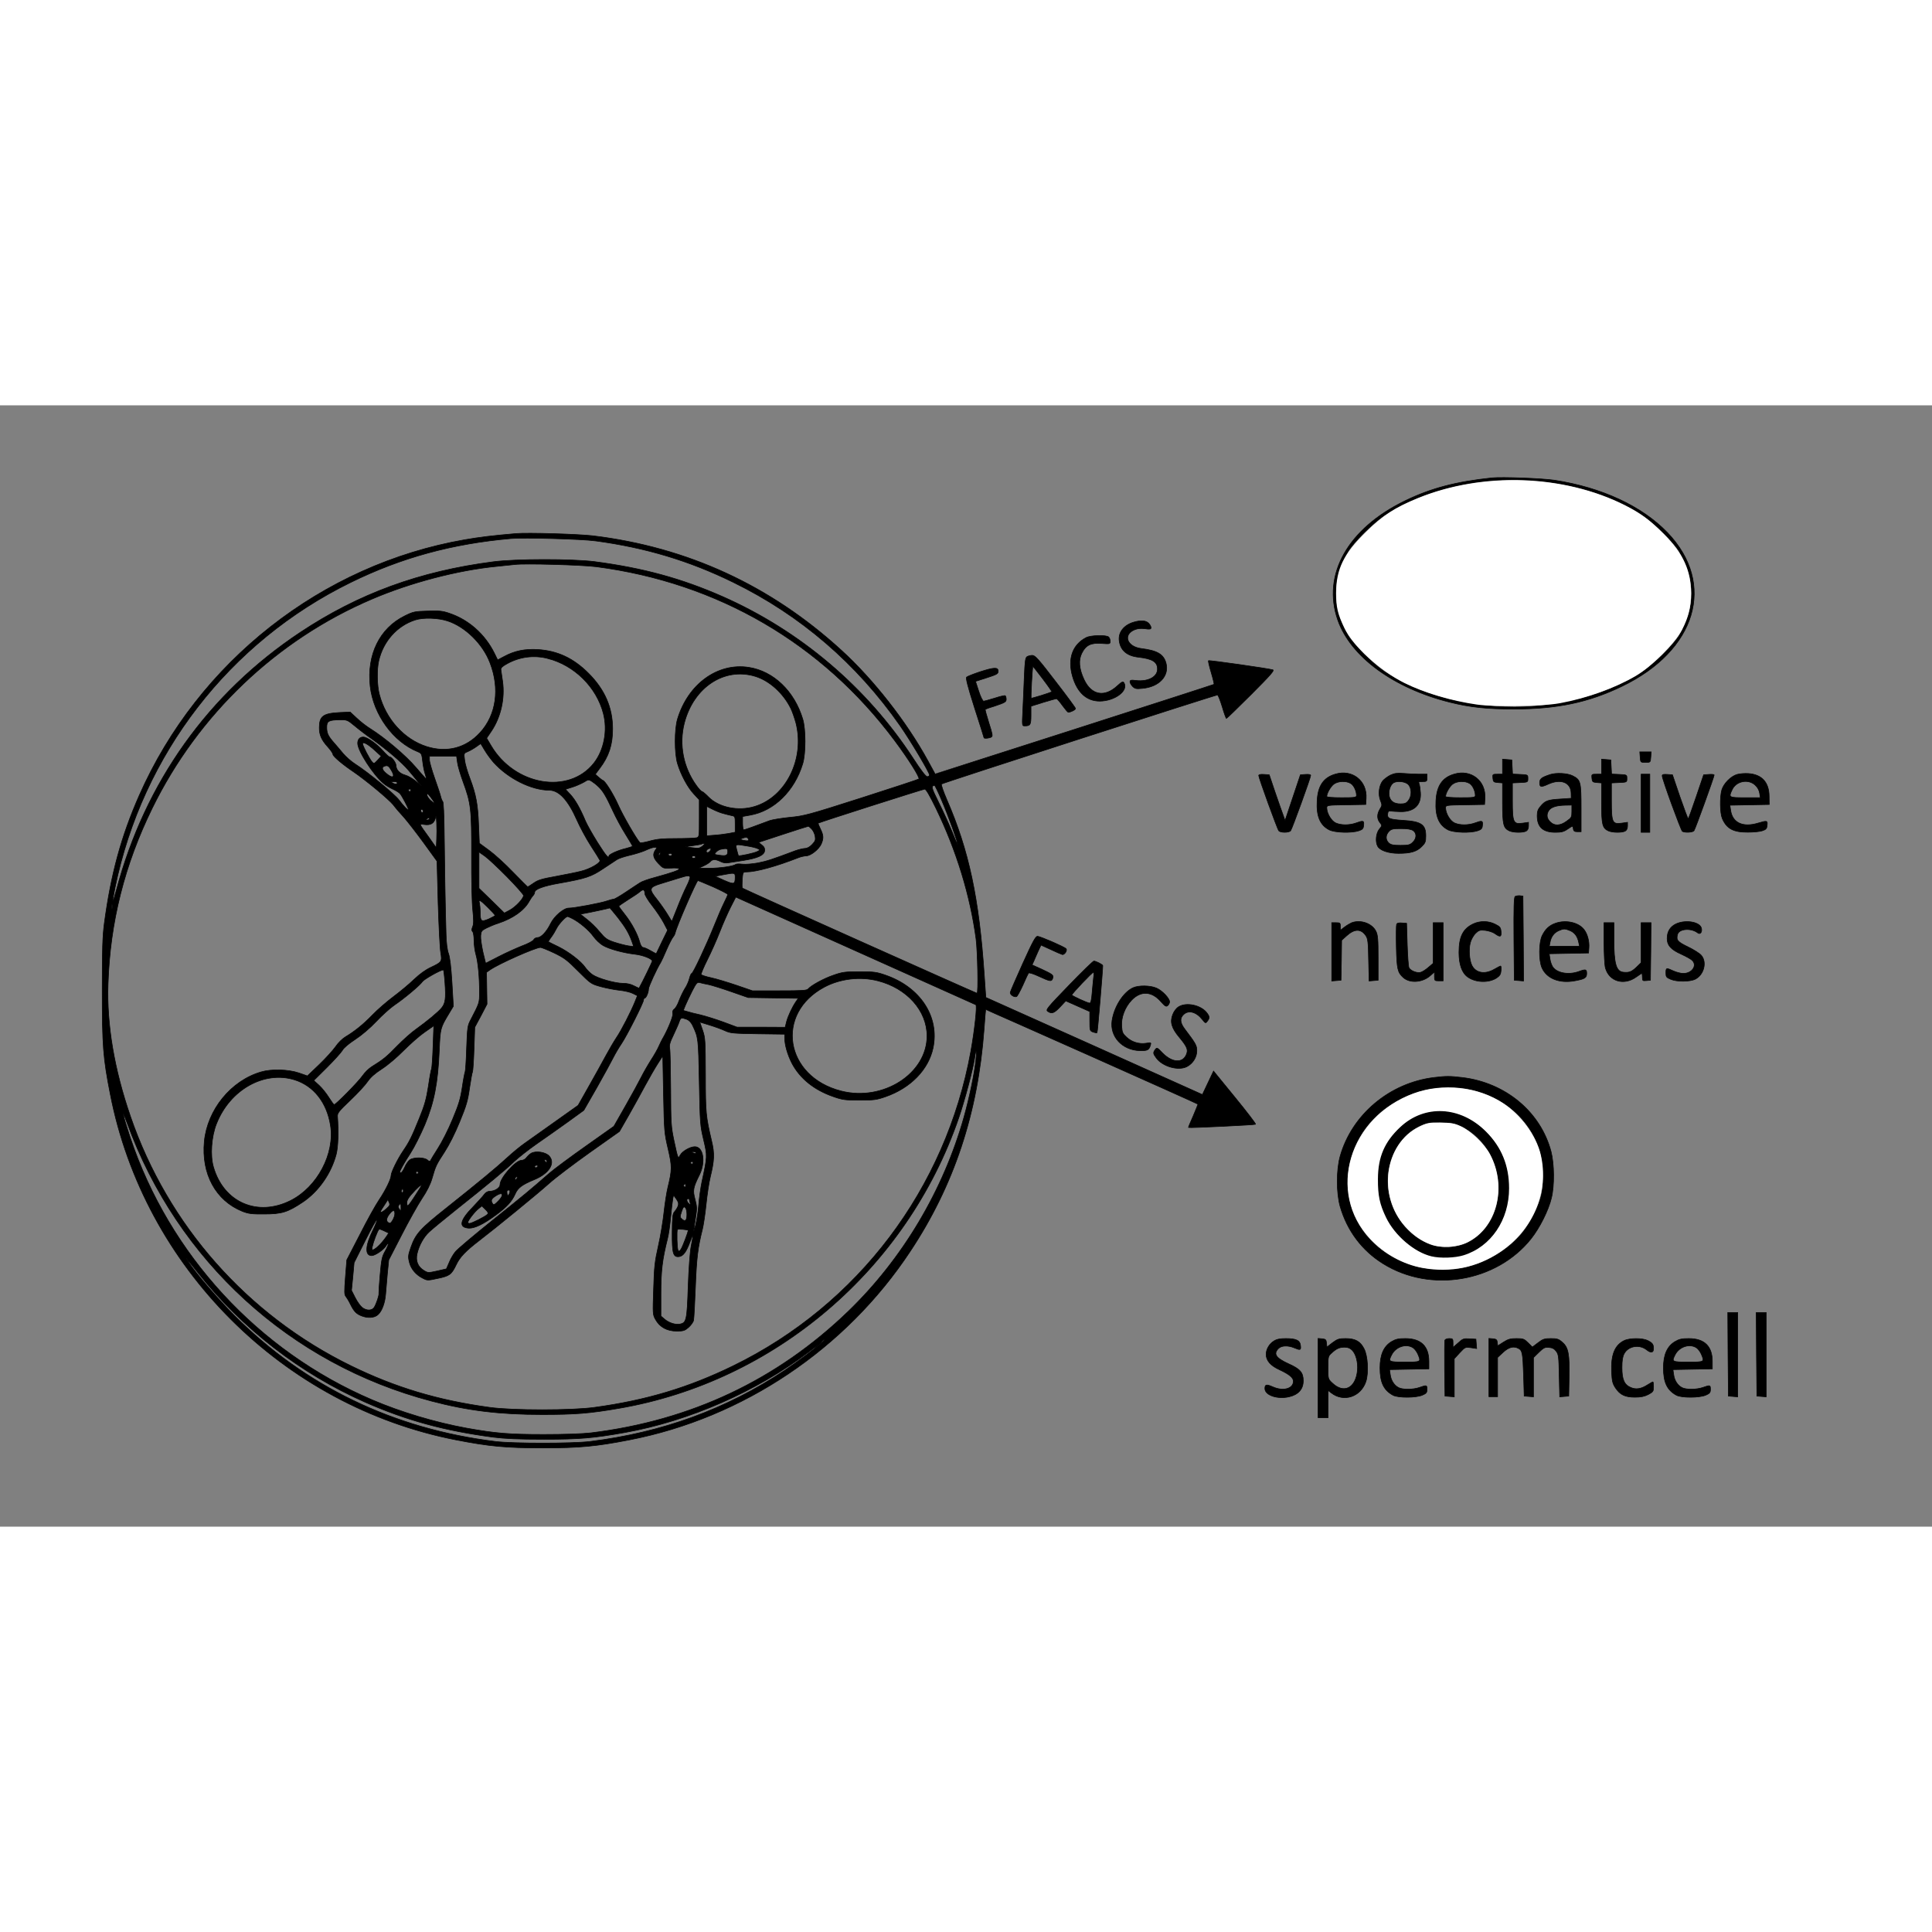 <?xml version='1.0' encoding='utf-8'?>
<svg id="svg426" width="75" height="75" version="1.0" viewBox="0 0 1561 906" xmlns="http://www.w3.org/2000/svg">
    <rect x="0" y="0" width="1561" height="906" fill="#808080" stroke="none"/>
    <g id="outlines">
        <path id="path344" d="m1205.5 58.6c-29.2 3.1-49.1 8.3-70 18.4-46.4 22.4-67.5 59.7-54.6 96.5 10.4 29.7 45.2 55.1 90.6 66.4 16.4 4.1 30.1 5.5 51.5 5.5 34.9 0 60.4-5.3 87.5-18.4 60.2-29 76.2-82.8 36.9-124-20.6-21.5-53.1-36.6-91.4-42.5-10.1-1.5-42.3-2.7-50.5-1.9zm37.5 2.5c32 2.9 62 12.8 84.6 27.9 9.6 6.5 24.7 21.5 29.3 29.2 13.3 22.6 13.3 45 0 67.6-4.6 7.7-19.7 22.7-29.3 29.2-31.5 21-76.4 31.6-120.3 28.2-34.9-2.7-65-12.2-88.9-28.2-9.6-6.5-24.7-21.5-29.3-29.2-13.3-22.6-13.3-45 0-67.6 4.6-7.7 19.7-22.7 29.3-29.2 32.5-21.7 78.8-32.1 124.6-27.9z" fill="#000000" stroke="#000000" stroke-width="0.5" stroke-miterlimit="10" />
        <path id="path346" d="m417 103.6c-18.7 1.6-29.4 2.9-41.5 5-115.5 20.1-215.3 98.5-263 206.6-14.6 33.1-22.9 63.7-28.2 103.3-1.4 10.5-1.7 20.9-1.7 54 0 44.9 0.7 54.6 6.5 84 27.2 139.9 139.5 252.2 279.4 279.4 26.7 5.2 40.3 6.5 70 6.5s43.3-1.3 70-6.5c91.8-17.8 174.8-73.5 226.9-152.3 35.4-53.3 54.7-111.6 59.7-179.6 0.6-8.5 1.2-15.6 1.3-15.8 0.3-0.2 170.2 75.5 171.4 76.4 0.2 0.1-1.5 4.4-3.7 9.5-2.3 5.1-4 9.3-3.9 9.4 0.6 0.5 53.7-2.1 54.3-2.6 0.3-0.4-7.2-10.2-16.7-21.8l-17.3-21.2-9 19-87.5-39.3-87.5-39.2-1.2-17.5c-4.2-62.5-12.4-101.1-30.3-142.3-2.8-6.5-4.8-12.2-4.3-12.6 0.8-0.9 221.3-72 223-72 0.5 0 2.2 4.3 3.8 9.5 1.5 5.2 3.1 9.5 3.4 9.5s9.3-8.7 20-19.4c15.5-15.5 19-19.5 17.5-19.9-4.3-1.2-51.5-7.9-52-7.4-0.3 0.3 0.7 4.6 2.2 9.6s2.5 9.3 2.3 9.5c-0.6 0.5-225.2 72.6-225.4 72.4-0.1-0.2-2.7-5-5.9-10.8-17.2-31.4-44-65.6-69.8-89.1-57.2-52.3-124.2-83.2-200.8-92.5-12-1.4-52.6-2.6-62-1.8zm64 5.9c40.8 5.5 76 16.1 111.5 33.5 54.2 26.5 99.7 65.6 134.8 115.9 8.2 11.7 23.7 37.7 23.7 39.8 0 0.7-0.8 1.3-1.8 1.3-1.2 0-4.9-4.8-11.4-14.8-37.6-57.5-91.3-103-154-130.7-33.2-14.6-63.9-23-103.3-28.2-18.1-2.3-63.7-2.3-82 0.1-59.6 7.7-108.9 25.8-156 57.1-74 49.2-125.3 121-148.4 208-3.5 12.9-4 11.9-1.1-2.1 22.1-107.6 92.2-198.3 190.5-246.4 40.8-20 81.8-31.2 129.5-35.4 10.4-0.9 57 0.4 68 1.9zm0.8 20.9c98.2 12.8 182.6 62 241.1 140.5 11.2 15 20.6 30 19.5 31-0.5 0.4-21.4 7.3-46.4 15.3-42.9 13.7-46.2 14.6-58 15.7-6.8 0.7-14 1.9-16 2.6-11.1 4.2-20.3 7.5-21.1 7.5-0.5 0-0.9-2.4-0.9-5.4v-5.4l6.2-1.1c19.3-3.4 35.8-19.6 42.4-41.6 2.5-8.3 2.5-27.7 0-36-6.8-22.6-23.6-38.7-43.6-41.8-25.2-3.9-49.1 13.5-57.6 41.8-2.5 8.3-2.5 27.7 0 35.9 2.7 9 8.2 19.3 13.2 24.6l4.4 4.7v15c0 14.8 0 15.1-2.2 15.7-1.3 0.3-8.6 0.6-16.3 0.6-11 0-15.6 0.4-21.4 2-4.1 1.2-7.7 1.7-8.1 1.3-3-3.3-13.8-22-17.5-30.4-3.9-8.8-10.8-19.8-12.5-19.9-0.3 0-1.7-1.2-3.3-2.5l-2.7-2.4 3.5-4.7c7.4-9.7 10.5-19.1 10.5-31.9 0-17.3-6.4-31.9-19.5-45-12.2-12.2-25-18.2-41-19.2-10.5-0.6-18.8 1.1-27.1 5.6l-5.3 2.8-2.6-5.3c-7.5-15.3-20.8-27.2-36.5-32.4-5.5-1.9-8.2-2.1-17.6-1.8-10.3 0.3-11.5 0.5-18.5 4-20.2 10-30.6 31.3-27.8 56.8 2.6 22.9 18.6 44.9 38.5 52.9 3 1.2 3.2 1.7 3.9 7.8 0.4 3.6 1.3 8.3 2.1 10.4 0.7 2.2 1.1 3.9 0.9 3.9s-4.1-4.3-8.5-9.5c-8.1-9.5-24.7-23.6-36.6-31.1-3.3-2-8.3-5.9-11.2-8.7l-5.3-4.9-8.7 0.4c-13.2 0.7-16.2 3-16.2 12.4 0 5.7 1.8 9.8 6.9 15.4 2.3 2.5 4.1 5.2 4.1 6 0 1.5 7.7 8.1 16.5 14 10 6.8 28.4 22.1 32.2 26.7 2 2.7 6 7.3 8.8 10.3 2.7 3.1 9.9 12.3 15.8 20.4l10.8 14.9 0.9 34.1c0.6 18.8 1.5 36.7 2.1 39.9 1.2 7.2 0.9 7.6-8 11.8-4.3 2-9.1 5.5-13.6 9.8-3.8 3.7-11.3 9.9-16.5 13.8s-12.9 10.5-17 14.8c-7.7 7.9-14.3 13.2-21.8 17.7-2.5 1.5-6 4.9-8 7.9-2.1 3-8 9.5-13.2 14.5l-9.6 9.2-6.9-2.4c-8.6-2.9-22.2-3.3-30.6-0.8-24.3 7.1-43.3 30.5-45.8 56.1-2.5 26.3 9.2 47.8 30.7 56.5 4.9 1.9 7.5 2.3 17.7 2.2 14.1 0 19-1.5 31.1-9.6 12.8-8.6 23-23.1 27.1-38.8 1.5-5.9 1.9-18 1-30.5-0.2-2.6 1.1-4.3 10.3-13 5.8-5.5 12-12.2 13.9-15 2.4-3.5 5.8-6.6 11.7-10.4 4.8-3.1 12.2-9.4 17.5-14.8 5.1-5.1 12.6-11.8 16.8-14.7l7.6-5.3-0.6 16.6c-0.3 9.1-0.9 17.3-1.2 18.1-0.4 0.8-1.6 7.2-2.6 14.3-1.6 10.2-3 15.2-7.2 25.5-6.2 15.3-8 19-13.1 26.5-4.5 6.6-9.8 17.4-9.8 19.9 0 2.9-4.4 11.9-9.7 19.8-2.8 4.1-9.8 16.7-15.5 28l-10.6 20.5-1.1 13.9c-0.9 11.6-0.9 14.2 0.3 15.5 0.7 0.9 2.4 3.6 3.6 6.1 2.9 5.9 4.7 7.9 8.9 9.6 5.1 2.1 10.6 1.8 13.5-0.9 3.2-2.8 5.7-9.6 6.2-16.7 0.2-3 0.9-10.5 1.4-16.5l1.1-11 10.3-20c5.6-11 13-24.2 16.4-29.4 4.2-6.2 6.9-11.7 8.3-16.5 2.9-10.1 3.4-11.1 10-21.2 3.7-5.7 8.4-14.9 12.3-24.5 5.4-13.1 6.6-17.2 8-27.4 1-6.6 2-12.4 2.4-13 0.3-0.5 0.9-8.9 1.2-18.5l0.6-17.5 5-9.3 4.9-9.4-0.2-12.8-0.2-12.9 2.7-1.9c6.7-4.8 36.9-18.2 40.9-18.2 0.8 0 5.8 2 10.9 4.4 8.3 4 10.6 5.7 19.6 14.8 10.2 10.2 10.4 10.3 18.3 12.5 4.4 1.2 11.2 2.5 15 2.9 3.9 0.4 8.7 1.5 10.7 2.5l3.8 1.9-2 5c-3.1 7.7-10.9 23-15 29-2 3-5.8 9.5-8.5 14.5-2.6 4.9-8.8 16-13.6 24.5l-8.8 15.6-18.3 13c-10.1 7.2-21.2 15.1-24.8 17.6s-9.9 7.7-14 11.5c-9 8.3-22.8 19.7-49.3 40.8-21.2 16.8-24.9 20.9-28.7 31.8-2.3 6.5-2.4 7.8-1 12.9 1.4 4.9 5.3 9.4 10.3 11.9 3.9 2.1 4.1 2.1 12.5 0.3 9.5-2 11-3.1 14.8-11 2.9-6.2 7.5-11 18.4-19.4 14.6-11.2 47.1-37.8 56.6-46.3 5-4.5 19.9-15.8 33-25.1l23.9-16.9 7.5-13.1c4.1-7.2 10.1-18.1 13.3-24.1 3.3-6.1 7.8-13.9 10.1-17.5l4.1-6.4 0.6 30.9c0.6 30.1 0.7 31.4 3.7 44.2 3.3 14.2 3.3 16.9-0.2 31.3-0.9 3.6-2.3 12.5-3.1 19.8s-2.8 19.7-4.6 27.5c-2.8 12.4-3.3 16.8-3.8 34.7-0.7 20.2-0.7 20.6 1.6 24.7 3.4 6.1 9.3 9.3 17.1 9.3 5.4 0 6.5-0.4 9.5-3 1.9-1.7 3.8-4.2 4.1-5.8 0.3-1.5 1-13.7 1.5-27.2 0.9-23.4 2-31.9 5.6-46.1 0.8-3.1 2.2-12.2 3-20.1 0.8-7.8 2.3-17.9 3.4-22.3 3.3-13.6 3.5-18.9 1.1-29-4.7-20-5-22.9-5-53.5-0.1-27.9-0.2-29.9-2.3-36.1l-2.3-6.6 7.8 2.4c4.3 1.3 10 3.4 12.6 4.6 4.3 2 6.6 2.2 26.5 2.5l21.7 0.3v2.9c0 5.7 2.3 13.6 5.8 20.5 6.5 12.4 18 21.7 33.7 27.1 7.1 2.5 9.4 2.8 21 2.8s13.9-0.3 21-2.8c20.2-7 34.7-21.9 38.4-39.4 5.3-25.2-10.3-49.1-38.4-58.8-7.1-2.5-9.4-2.8-21-2.8s-13.9 0.3-21 2.8c-8 2.7-18.1 8.3-20.5 11.1-1 1.3-4.9 1.5-23.2 1.5h-21.9l-12.8-4.4c-7.1-2.4-16.3-5.2-20.5-6.1s-7.8-2.1-8.1-2.6c-0.3-0.4 2-5.9 5.1-12.1s7.6-16.3 10-22.5 6.3-15 8.6-19.6l4.3-8.4 96.5 43.3c53.1 23.8 96.9 43.5 97.4 43.7 1.3 0.4-0.9 20.5-4 37.7-20.1 110.8-91.1 204.8-191.9 254-36 17.6-70.2 27.9-112 33.6-18.5 2.6-66.5 2.6-85 0-41.8-5.7-76.2-16.1-112-33.6-83.8-41-147.9-113.5-178.1-201.5-13.1-38-19.2-74-18.1-106.9 1.6-49.8 13.3-96.4 35.7-142.1 37-75.6 100.4-136.1 177.6-169 31.1-13.3 69.1-23.3 100.9-26.4 6.1-0.6 12.6-1.3 14.5-1.5 8.4-1 54.2 0.3 65.8 1.8zm-120.2 43.8c14.4 4.7 28.5 18.6 34.3 33.8 8.1 21 5.1 42.1-8 56.4-11.4 12.5-26.8 16.5-43.2 11.3-18.2-5.8-33-22.2-38.2-42.2-1.9-7.1-2.1-20-0.5-27 3.6-15.8 14.8-28.4 29.5-33.1 6.5-2.1 18.5-1.7 26.1 0.8zm80.9 30.3c21.6 5.5 39.5 23.2 45 44.5 3.6 13.8 0.5 29.7-7.7 40.1-20.2 25.6-63.9 18.2-83-14.1l-3.6-6.1 4-5.9c7.5-11.3 10.8-26.2 8.9-39.9-0.6-4.2-1.2-8.5-1.4-9.6-0.1-1.4 1.2-2.7 5.3-4.9 10.1-5.5 21.5-6.9 32.5-4.1zm167.8 14.5c11.4 3.5 22.5 13.5 28.6 25.8 1.2 2.4 3.1 7.8 4.2 11.9 7.3 28.8-8 59.7-33.3 67.4-13.3 4.1-29.1 0.8-37.4-7.7-2.3-2.4-4.7-4.4-5.2-4.4-0.6 0-2.6-2.1-4.5-4.8-10.6-14.6-14.2-33.1-9.8-50.4 7.5-29.1 32.4-45.5 57.4-37.8zm-323.7 40c3.2 2.7 9.6 7.6 14.1 10.7 12.2 8.7 24.2 19 29.3 25.1 2.5 3 5.9 7 7.5 9.1l3 3.6-4.5-3.8c-2.4-2-6.2-4.3-8.5-4.9-4.6-1.3-7.4-4.2-7.5-7.7 0-2.4-3.5-7.1-5.3-7.1-0.5 0-2.9-2.2-5.3-4.9-5.2-5.8-12.8-11.1-15.9-11.1-2.8 0-4.5 1.8-4.5 5.1 0 6 12.4 25.3 20.8 32.3 1.6 1.5 5 3.5 7.4 4.6s5.1 2.7 6 3.7c1.6 1.8 6.8 11.7 6.8 12.9s-4.1-2.9-7.6-7.7c-3.5-4.7-25.3-22.7-35.6-29.2-3.1-2-7.3-5.7-9.5-8.3-2.1-2.5-5.4-6.5-7.4-8.7-4.9-5.6-5.9-7.8-5.9-12.7s1.6-5.8 10.6-5.9c5.8-0.1 6.2 0.1 12 4.9zm16.7 20.2 4.7 4.3-2.9 3.2c-2.7 2.9-3 3-4.4 1.5-2.1-2.4-7.7-13.1-7.7-14.8 0-2.1 4.5 0.4 10.3 5.8zm95.4 9.2c11.9 13.2 30.5 22.5 45.2 22.6 7.7 0 15.1 8 22.1 23.8 2.6 5.9 7.7 15.4 11.4 21.1 3.8 5.8 7 11 7.3 11.7 0.8 2-7.8 7-15.2 8.8-3.8 1-13.1 2.8-20.5 4.2-11.1 2-14.3 2.9-17.8 5.4-2.3 1.6-4.5 3-4.8 3s-5.6-5.3-11.9-11.8c-6.2-6.5-14.9-14.4-19.3-17.6l-7.9-5.8-0.6-14.7c-0.6-16.7-2.1-24.7-7.1-37.9-2-5.2-3.9-11.8-4.2-14.7-0.7-5.4-0.7-5.4 2.7-6.8 1.9-0.8 5-2.6 6.9-4l3.4-2.4 3.3 5.5c1.8 3 5 7.3 7 9.6zm-29.1 0.1c0.3 2.7 2.4 9.7 4.5 15.5 6.5 17.6 7 22.1 6.9 60-0.1 18.8 0.3 38.1 1 43.9 0.8 8 0.8 11.1-0.1 13.3s-0.9 3.2 0 4.1c0.6 0.6 1.1 3.8 1.1 7.2 0 3.3 0.7 8.5 1.6 11.5 1.7 6.1 2.9 18.4 2.8 30.5 0 8.3 0.1 8.1-7.1 22-2.5 4.7-2.7 6.2-3.3 23-0.3 9.9-0.9 18.5-1.2 19-0.3 0.6-1.4 6.1-2.3 12.3-1.4 9.4-2.7 13.8-7.8 26-3.3 8.1-8.7 18.7-11.9 23.6-3.2 5-5.9 9.5-6.1 10-0.3 0.7-1.2 0.4-2.4-0.7-2.6-2.2-11-2.3-14.2-0.1-1.2 0.9-3.1 3.6-4.1 6-1.1 2.4-2.4 4.4-3 4.4-0.5 0-1-0.2-1-0.5 0-1.2 3.4-7.2 8.7-15.4 3-4.6 8.2-15 11.6-23 7.5-18 10.5-33.5 11.6-59.6 0.8-18.3 0.9-18.5 7.8-30l3.6-6-1.1-19c-0.8-13-1.7-20.4-2.8-23.5-1.1-3-1.8-8.4-2-16-0.6-19-1.3-60.1-1.5-83.5-0.1-12.3-0.6-22.5-1.1-23.2-0.6-0.7-1.4-2.7-1.8-4.5s-2.7-8.5-4.9-14.8-4.1-12.9-4.1-14.5v-3h10.9 11l0.7 5zm-53.7 5.9c3.8 6 1.7 7.7-3.8 3-3.3-2.7-3.9-4.9-1.8-5.7 2.6-1.1 3.6-0.6 5.6 2.7zm167.4 13.5c3.8 3.5 6.3 7.7 11.8 19.6 2.5 5.5 7.1 14 10.2 18.9 3.1 5 5.7 9.3 5.7 9.7s-2.4 1.2-5.2 1.9c-6.2 1.4-13.8 4.8-13.8 6.1 0 2.7-2.5-0.3-9.2-10.9-4-6.4-8.4-14.2-9.7-17.2-4.5-10.7-8.3-17.2-12.2-21.5l-4-4.3 5.5-1.7c3-0.9 7.1-2.8 9.3-4 3.5-2.2 4-2.3 6.3-0.8 1.4 0.9 3.8 2.7 5.3 4.2zm-162.3-2.9c0 1.3-2 1.3-4 0-1.2-0.8-0.9-1 1.3-1 1.5 0 2.7 0.4 2.7 1zm439.9 14.2c5.3 12.3 13.4 34.8 12.8 35.4-0.2 0.2-2.3-4.5-4.6-10.4-2.4-5.9-7.2-16.4-10.7-23.4-5.9-11.9-6.3-13.3-3.3-13.7 0.3-0.1 3 5.4 5.8 12.1zm-428.9-8.2c0 0.5-0.4 1-1 1-0.5 0-1-0.5-1-1 0-0.6 0.5-1 1-1 0.6 0 1 0.4 1 1zm424.4 14.9c16.5 34.1 27.5 70.2 32.2 105.1 1.3 10.1 2 44 0.8 44-0.8 0-188.8-84.2-189.5-84.9-0.4-0.3-0.4-3.4-0.2-6.9 0.5-6 0.6-6.2 3.3-6.2 7.8 0 24.2-4.5 42-11.5 1.9-0.8 4.8-1.4 6.4-1.5 3.6 0 10.4-5.4 12.2-9.7 1.9-4.5 1.8-6.9-0.7-12-1.2-2.4-2-4.5-1.8-4.7 0.8-0.7 84.5-27.4 86-27.5 1.1-0.1 4 4.9 9.3 15.8zm-405.4-4.6c0 0.4-1.3-0.5-3-2-1.6-1.4-3-3.5-3-4.6 0-1.6 0.6-1.2 3 1.9 1.6 2.1 3 4.2 3 4.7zm233.5 8.5c2.2 0.6 5.2 1.4 6.8 1.7 2.6 0.5 2.7 0.8 2.7 6.9v6.5l-5.2 1c-2.9 0.5-8.1 1.2-11.5 1.4l-6.3 0.5v-11.9-11.9l4.8 2.4c2.6 1.3 6.5 2.9 8.7 3.4zm-242.5-1.7c0 0.5-0.4 0.9-1 0.9-0.5 0-1-0.7-1-1.6 0-0.8 0.5-1.2 1-0.9 0.6 0.3 1 1 1 1.6zm10.8 22.6-0.3 6.8-6-8.5c-8.4-11.7-8.1-10.9-3.6-10.3 4.9 0.7 7.7-0.9 8.8-4.9 0.7-2.9 0.8-2.4 1.1 3.4 0.2 3.8 0.2 9.8 0 13.5zm-5.8-16.7c0 0.5-0.8 1-1.7 1-1.5 0-1.6-0.2-0.3-1 1.9-1.2 2-1.2 2 0zm308.9 8.4c1.2 1.3 2.4 3.9 2.7 5.8 0.5 3 0.1 4-2.5 6.7-1.9 2-4 3.1-5.8 3.1-1.5 0.1-5 0.9-7.8 1.9-18.6 7-22.9 8.4-30 9.8-4.4 0.8-10.1 1.3-12.6 1-2.6-0.3-5-0.2-5.5 0.2-1.7 1.5-12.7 3.1-21.3 3.1h-8.6l4-1.9c2.2-1 4.6-2.5 5.4-3.4 1.7-2.1 4.3-2.1 8.3-0.1 1.8 1 4.3 1.4 6.2 1 1.7-0.2 7.2-1.1 12.3-1.9 11.5-1.8 16.7-4.2 17.1-7.8 0.2-1.9-0.4-3.3-2.3-4.7l-2.6-2.1 19.8-6.5c10.9-3.6 20.1-6.5 20.4-6.5 0.3-0.1 1.5 1 2.8 2.3zm-51.4 7.7c1.1 1.7-0.1 2.1-3.7 1.4-2.9-0.7-3-0.9-1.3-1.6 2.9-1.1 4.3-1.1 5 0.2zm-36.9 6c-2.4 1.9-3.4 2-8.4 1.3l-5.7-0.7 6-0.9c3.3-0.4 6.4-1 7-1.2 2.8-1.2 3.5-0.4 1.1 1.5zm36.3 0c3.5 0.5 7.3 1.5 8.4 2.1 2 1 2 1.1-0.4 2.3-2.4 1.3-14.9 4-15.3 3.3-0.1-0.2-0.7-2.2-1.3-4.6-1.2-4.9-1.5-4.8 8.6-3.1zm-74.3 3.1c-2.5 3.6-1.9 6.4 2.3 10.9 3.9 4.1 4 4.1 10.2 3.8 3.6-0.3 6.4 0 6.6 0.6 0.3 1.1-5.3 3-20.1 7.1-5 1.3-10.2 3.2-11.6 4.2-1.5 0.9-6.5 4.3-11.2 7.4-4.8 3.2-9.2 5.8-10 5.8-0.7 0-3.1 0.7-5.3 1.4-5 1.8-27 5.9-30.9 5.8-4-0.1-11.8 6.5-14.7 12.5-3.1 6.4-7.6 11.3-10.5 11.3-1.3 0-2.8 0.8-3.3 1.9-0.6 1-4.7 3.2-9.4 4.9-4.5 1.8-13 5.6-18.8 8.6l-10.5 5.4-2.2-9.1c-1.1-5.1-2-11-1.8-13.2 0.3-3.6 0.7-4.2 4.7-6.2 2.4-1.2 6.7-3 9.4-3.8 12.1-4 21.2-10.5 25.2-18 0.9-1.6 2.2-3.5 2.9-4.3 0.8-0.7 1.4-2 1.4-2.8 0-2.4 7.2-5.1 20-7.3 21.3-3.8 25.6-5.2 35.3-11.7 4.9-3.2 9.9-6.6 11.2-7.4 1.3-0.9 5.8-2.4 10.1-3.4 4.4-1 9.7-2.7 11.9-3.6 5.4-2.4 6.7-2.8 8.8-2.9 1.7-0.1 1.7 0.1 0.3 2.1zm44.2 0.7c-0.6 1-1.8 1.7-2.5 1.4-1.7-0.7 0.2-3.3 2.3-3.3 1.1 0 1.2 0.4 0.2 1.9zm14.2 0.5c0 3.3-1.3 3.9-6.7 3.1-4.3-0.6-4.4-0.7-2.8-2.5 0.9-1 2.7-2.1 3.9-2.3 4.9-1 5.6-0.7 5.6 1.7zm-178.3 20.6c7.3 7.4 13.3 14.2 13.3 15 0 2.6-6.5 9.4-11.2 11.9l-4.3 2.3-10.2-10-10.3-10v-14.6-14.7l4.7 3.3c2.6 1.8 10.7 9.4 18 16.8zm123.6-18.5c-0.3 0.9-0.8 1.4-1 1.1-0.3-0.3-0.2-0.9 0.2-1.5 0.9-1.6 1.5-1.3 0.8 0.4zm9.7 0.5c0 0.5-0.7 1-1.5 1s-1.5-0.5-1.5-1c0-0.6 0.7-1 1.5-1s1.5 0.4 1.5 1zm19 2c0 0.5-0.7 1-1.5 1s-1.5-0.5-1.5-1c0-0.6 0.7-1 1.5-1s1.5 0.4 1.5 1zm32 16.2c0 5.9-0.9 6.1-8.9 2.6l-7.3-3.3 5.8-1.1c10-1.9 10.4-1.9 10.4 1.8zm-36.5-0.2c0.3 0.5-0.9 4-2.8 7.7s-5.3 11.6-7.6 17.6l-4.3 10.7-3.4-5.6c-1.8-3-5.6-8.4-8.4-12-7.1-8.8-6.7-10 3.5-13.1 4.4-1.4 10.7-3.3 14-4.3 7.1-2.2 8.2-2.3 9-1zm18.8 8.1c6.4 2.9 11.7 5.6 11.7 6.1s-1.3 3.5-3 6.8c-1.6 3.2-5.2 11.5-7.9 18.3-6.2 15.4-17.1 38.7-18.2 38.7-0.5 0-1.3 1.9-1.9 4.2-0.6 2.4-2.2 6-3.6 8-1.3 2.1-3.4 6.4-4.6 9.5-1.1 3.2-2.9 6.4-4 7.1-1.2 0.9-1.6 2-1.2 3.7 0.5 2-4.3 13.6-8.4 20.5-0.5 0.8-1.7 3.3-2.7 5.5-0.9 2.2-3.8 7.4-6.5 11.5-2.6 4.1-6.2 10.4-8 14s-7.4 13.9-12.6 23l-9.4 16.5-22.6 16c-12.5 8.8-25.8 18.7-29.6 22-15.7 13.7-20.5 17.7-46.1 38.2-14.7 11.8-28.1 23.1-29.7 25.1-1.7 2-4 6-5.1 8.8l-2.2 5.1-7.4 1.7c-7.3 1.6-7.6 1.6-10.8-0.4-4.9-3-6.8-7.7-5.5-13.5 1.5-6.6 5.2-13.4 9.7-17.6 2.1-2 11.9-10.1 21.8-18 25.9-20.6 40.2-32.4 47-39 3.3-3.1 11.4-9.5 18-14.1s17.9-12.5 25.1-17.7l13.1-9.5 10.6-18.5c5.8-10.2 11.7-21.1 13.2-24.1s4.5-8.1 6.6-11.2c4.3-6.3 17.9-33.2 17.9-35.4 0-0.8 0.4-1.4 0.8-1.4 1.2 0 3.2-4.6 3.2-7.4 0-1.9 6.5-16.1 9.9-21.6 0.5-0.8 2.6-5.3 4.6-10s4.4-9.2 5.1-10.1c0.8-0.9 1.7-2.5 1.9-3.5 1.2-5.5 17.3-42.4 18.4-42.4 0.4 0 5.9 2.3 12.4 5.1zm-55.3 5.3c0 1.3 2.6 5.6 6 9.9 3.3 4.2 7.4 10.3 9.2 13.7l3.2 6.1-4.5 9.2c-2.4 5.1-4.5 9.4-4.6 9.6s-2.2-0.8-4.7-2.3c-2.4-1.4-5.1-2.6-6-2.6s-2-1.6-2.7-4.2c-1.7-6.5-6.6-15.6-12-22.4-2.7-3.4-4.9-6.4-4.9-6.7s3.3-2.6 7.4-5.2c4-2.5 8.4-5.4 9.6-6.5 2.6-2.3 4-1.8 4 1.4zm-126.8 11.3c3.2 3.2 5.8 6 5.8 6.4s-2.3 1.6-5.1 2.9c-6.1 2.6-6.9 2-6.9-5.5 0-2.8-0.3-6-0.6-7.3-1-3.4 0.6-2.7 6.8 3.5zm-303.5 0.5c-0.3 0.7-0.5 0.2-0.5-1.2s0.2-1.9 0.5-1.3c0.2 0.7 0.2 1.9 0 2.5zm408.4 7.5c6.3 8.1 9.1 12.8 11.5 19.6l1.4 4-4.4-0.6c-2.5-0.4-7.5-1.7-11.2-2.9-6-2-7.4-3-11.9-8.4-2.7-3.3-7.4-7.9-10.3-10.1l-5.3-4.2 3.8-0.7c3.6-0.6 19.5-4 20-4.3 0.2 0 3 3.4 6.4 7.6zm-36.8 0.9c5.8 2.9 13.6 9.5 17.1 14.4 1.9 2.7 5.4 6 7.8 7.4 5 2.9 16.4 6 25.8 7.1 6.5 0.7 14 3.7 14 5.5 0 0.7-7.9 17-10.6 21.8-0.1 0.2-1.9-0.6-4-1.7-2.5-1.4-5.7-2.1-9-2.1-6.4 0-20.2-3.9-24.7-7-1.9-1.3-4.5-3.9-5.8-5.8-3.5-5.1-13.3-12.6-21.8-16.8-4.2-2-7.8-3.8-8-4-0.1-0.1 0.8-1.8 2.2-3.6s3.4-5.2 4.5-7.4c1.8-3.5 7.3-9.4 8.8-9.4 0.3 0 1.9 0.7 3.7 1.6zm-102.8 51.9c0.9 12.7 0.4 16.6-2.7 20.4-2.7 3.3-11.5 10.6-20.8 17.3-3.6 2.5-10.4 8.6-15.2 13.5-8.3 8.6-11.3 11-20.5 16.7-2.3 1.4-5.6 4.7-7.4 7.3-3.3 4.8-21.5 23.3-22.9 23.3-0.4 0-2.3-2.6-4.3-5.8s-5.5-7.6-7.9-9.8l-4.3-3.9 10.6-10.5c5.8-5.8 11.4-12 12.5-13.8 1.1-2.1 5.2-5.5 10.4-8.9s11.8-9 17-14.5c4.7-5 11.2-10.8 14.5-13.1 8.3-5.6 20.9-16.2 22.8-19.1 1.3-1.9 14.3-9.3 16.9-9.5 0.3-0.1 0.9 4.6 1.3 10.4zm349.9-1.5c23.4 6 39.6 24.1 39.6 44.5 0 30.5-35.5 53.2-69.4 44.5-45.5-11.6-53.7-62.6-13.5-84 12.8-6.8 29-8.7 43.3-5zm-136.9 3c2.8 0.6 11.1 3.2 18.5 5.8l13.5 4.7 20.3 0.3 20.2 0.3-1.9 2.7c-3 4.4-6.3 11.4-7.6 16.2l-1.1 4.5-19.5-0.1h-19.4l-11-4.1c-6-2.2-14.4-4.8-18.5-5.8-4.1-0.9-8.9-2.1-10.7-2.7l-3.2-0.9 1.7-4.2c1-2.3 3.4-7.5 5.5-11.6 3.3-6.4 4.1-7.2 6-6.7 1.2 0.4 4.5 1.1 7.2 1.6zm-17.8 28c1.9 0.7 3.6 2.4 4.8 4.8 4.8 10.1 4.8 10.2 5.5 46.2 0.6 33.2 0.8 35 3.5 46.4 3.1 13.2 3.1 13.4-1.4 34.1-1 4.9-2.2 13.4-2.6 18.8s-1.6 12.8-2.6 16.5c-1.9 6.8-1.9 6.4 0.2-7 1.1-6.7 1-8.5-0.5-14.2-2-7.3-1.6-9.5 3.5-19.8 5.2-10.4 3.2-22.8-3.7-22.8-3.8 0-10.2 3.7-11.8 6.8-1.8 3.3-1.8 3.3-5.1-12-2.3-11-2.5-13.8-2.6-41.5-0.1-16.4-0.4-31.2-0.8-32.8-0.5-2.3 0.1-4.8 3-10.7 2-4.3 4.2-9.1 4.7-10.8 1.2-3.3 1.6-3.5 5.9-2zm233.8 32.7c-1.1 10.9-5.2 30.6-9.6 46.3-16.7 59.3-49.7 114.7-93.5 157-57.5 55.5-127.1 88.3-207.9 98.2-6.7 0.8-21.6 1.3-38 1.3-28.4 0-39-0.9-62.5-5.1-25.2-4.6-53.1-12.9-76.4-22.9-92-39.3-163.9-117.4-195.5-212.2-6-18.1-7.6-25.7-2.3-11.3 40.6 111.4 131.7 194.6 245.7 224.5 29.5 7.8 55.4 10.9 89.5 10.9 26.8 0 38.3-0.9 62-5 126.1-21.6 232.6-112.6 274.6-234.6 4.9-14.3 11.7-40 12.9-48.6 1-7.6 1.9-6.4 1 1.5zm-550.4 16.3c15.3 4.8 26 18.3 28.9 36.7 3.7 22.9-10.6 49.9-32.2 60.8-26.7 13.4-54 1.6-62.3-27-2.8-9.3-1.7-24.7 2.4-35 10.9-27.7 38.6-43.2 63.2-35.5zm324.3 58.9c0.4 0.5-0.3 0.7-1.4 0.4-2.3-0.6-2.6-1.3-0.6-1.3 0.8 0 1.7 0.4 2 0.9zm-2.4 8.1c0 0.5-0.4 1-1 1-0.5 0-1-0.5-1-1 0-0.6 0.5-1 1-1 0.6 0 1 0.4 1 1zm-222 8c0 0.5-0.4 1-1 1-0.5 0-1-0.5-1-1 0-0.6 0.5-1 1-1 0.6 0 1 0.4 1 1zm216 10.6c0 0.8-0.5 1.2-1 0.9-0.6-0.4-0.8-1.1-0.5-1.6 0.9-1.4 1.5-1.1 1.5 0.7zm-214.8 2.1c-9 14.2-10 15.3-10.4 12.8-0.6-2.8 0.9-5.3 6.6-11.3 4.6-4.8 6.4-5.5 3.8-1.5zm-13.6 3c-1 1-1.9-0.5-1-1.8 0.6-1.1 0.8-1.1 1.2 0 0.2 0.7 0.1 1.5-0.2 1.8zm222.2 11.3c-0.5 1.4-1.8 3.4-2.8 4.5-1.5 1.7-1.8 4-1.9 16.9-0.1 16.8 0.8 20 5.6 19.4 3.3-0.4 5.8-3.8 8.8-11.9 2.9-7.6 3-7 0.9 3.6-0.9 4.7-1.9 18.2-2.4 32.8-0.9 26.9-1.4 29-6.6 30-3.7 0.7-8.8-0.9-12.4-3.9l-3-2.6v-18.1c0-18.2 1.1-27.5 5.3-44.2 0.9-3.3 2-11.3 2.6-17.7s1.4-13 1.7-14.7l0.6-3 2.3 3.2c1.7 2.5 2 3.8 1.3 5.7zm9.2-5.1c0 0.5 0.3 1.8 0.7 2.8 0.6 1.6 0.5 1.6-1 0.4-1.9-1.5-2.3-4.1-0.7-4.1 0.6 0 1 0.4 1 0.9zm-244.8 7.2c-4 3.6-6 3.8-3.8 0.4 0.9-1.4 2.4-3.7 3.3-5.1l1.7-2.7 1 2.3c0.9 1.9 0.5 2.7-2.2 5.1zm11.8-0.9c0 3-0.1 3.1-1.4 1.2-1-1.3-1.1-2.3-0.4-3.1 1.5-1.9 1.8-1.6 1.8 1.9zm231 5.4c0 5-1.3 6.3-4 3.9-1.7-1.5-1.7-1.9-0.3-6.1 1.2-3.6 1.8-4.3 2.9-3.3 0.8 0.7 1.4 3 1.4 5.5zm-236-0.5c0 2.8-2.9 8.1-4.2 7.7-3-1-3.1-3.5-0.3-7.2s4.5-3.9 4.5-0.5zm-17.4 12.7c-6.5 13-7 21.2-1.3 21.2 2.8 0 10.1-5 11.7-8.1 0.7-1.1 1.4-1.8 1.7-1.5s-0.8 2.9-2.4 5.8c-2.7 4.7-3.1 6.9-4.2 19.3-0.7 7.7-1.1 14.5-1 15 0.4 1.3-2 8.4-3.7 11.2-1.8 2.9-6.2 3-9.8 0.2-1.5-1.2-4-4.7-5.6-7.9l-3-5.9 1.1-11.2 1-11.2 9.1-18.1c5-10 9.3-17.6 9.5-16.9 0.2 0.6-1.2 4.3-3.1 8.1zm12.3 2.9c0.2 0.1-1.3 2.5-3.4 5.2-4.2 5.5-9.1 9.5-9.9 8.2-0.6-0.9 2-9.1 4.4-14.3 1.2-2.6 1.3-2.6 4.9-1 2 0.9 3.8 1.8 4 1.9zm242.1-2.1c0 1.5-4.4 13-5.7 15.1-1.2 1.8-1.8 2.1-2.4 1.1-0.9-1.3-1.3-16.1-0.5-16.9 0.6-0.6 8.6 0.1 8.6 0.7zm-396 34.3c35.8 45.2 82.6 81.4 135.2 104.6 33.2 14.6 63.9 23 103.3 28.2 9.6 1.2 20.4 1.7 41 1.7 29.1 0 40.2-1 65.5-5.5 51.9-9.3 106.4-33.2 148.3-65 4.2-3.3 7.7-5.7 7.7-5.5 0 0.9-16.5 13.3-27 20.3-47.1 31.4-99 50.3-157.5 57.5-14.6 1.7-61.4 1.7-76 0-82.5-10.1-153.7-44.4-211-101.7-13.2-13.2-30.2-32.9-37.4-43.5-3.8-5.5-1-2.4 7.9 8.9zm506 54.4c0 0.2-1 1.2-2.2 2.3l-2.3 1.9 1.9-2.3c1.8-2.1 2.6-2.7 2.6-1.9z" fill="#000000" stroke="#000000" stroke-width="0.5" stroke-miterlimit="10" />
        <path id="path348" d="m429.2 604.3c-1.2 0.7-2.9 2.3-3.8 3.5-0.9 1.3-2.6 2.2-4 2.2-4.8 0-17.4 14.2-17.4 19.7 0 2.6-4.3 5.3-8.4 5.3-1.5 0-3.2 1-4.3 2.5-1 1.4-5 5.8-8.8 9.8-10.9 11.1-12.2 16.8-4 17.5 4.7 0.4 12-3.1 22.3-10.7 8.8-6.5 12.7-10.8 15.4-16.8 2.2-5.1 5.6-7.6 15.5-11.7 11.9-4.9 17.2-13.2 12.1-19-2.8-3.2-10.8-4.5-14.6-2.3zm12.8 6.8c0 0.6-0.4 0.7-1 0.4-0.5-0.3-1-1.1-1-1.6 0-0.6 0.5-0.7 1-0.4 0.6 0.3 1 1.1 1 1.6zm-7.5 3.9c-0.3 0.5-1 1-1.6 1-0.5 0-0.9-0.5-0.9-1 0-0.6 0.7-1 1.6-1 0.8 0 1.2 0.4 0.9 1zm-17.3 10.2c-0.7 0.7-1.2 0.8-1.2 0.2s0.3-1.4 0.7-1.7c0.3-0.4 0.9-0.5 1.2-0.2 0.2 0.3-0.1 1.1-0.7 1.7zm-5.2 10c0 0.7-0.4 1.9-0.9 2.6-0.6 1.1-0.9 0.9-1.4-0.7-0.2-1.1-0.2-2.2 0.1-2.5 1-1 2.2-0.6 2.2 0.6zm-6.8 4.4c-0.6 1.1-2.2 3-3.7 4.4-2.2 2.1-2.8 2.2-3.5 1-1.7-2.6-1.1-3.9 2.8-6.4s6-2 4.4 1zm-11.3 14c-1.3 1.6-12.7 7.4-14.6 7.4-0.7 0-1.3-0.4-1.3-0.8 0-1.5 5.6-8.8 8.6-11.1l2.7-2.2 2.8 2.7c2.2 2.1 2.6 3.1 1.8 4z" fill="#000000" stroke="#000000" stroke-width="0.5" stroke-miterlimit="10" />
        <path id="path350" d="m916 175.2c-7.9 2.3-12.6 8.2-11.7 15 1 7.8 6.3 12.3 15.6 13.3 11.2 1.3 15.2 3.7 15.3 9.4 0.2 6.4-7.6 10.6-17.4 9.4-4-0.5-4.8-0.3-4.8 1.1 0 0.9 1 2.6 2.1 3.7 1.9 1.9 3 2.1 7.9 1.6 13.6-1.2 21.9-10.1 19.1-20.5-2-7.1-7-10.1-20-11.7-11.6-1.5-15-11.2-5.4-15.2 2.5-1 5.1-1.2 8.4-0.8 4.1 0.6 4.9 0.4 4.9-0.9 0-0.9-0.9-2.5-2-3.6-2.2-2.2-6.3-2.5-12-0.8z" fill="#000000" stroke="#000000" stroke-width="0.5" stroke-miterlimit="10" />
        <path id="path352" d="m877.5 187.7c-11.1 5.8-15 17.3-10.9 31.4 3.8 13 11.4 19.9 22 19.9 12.3-0.1 23.5-8.6 19.5-14.9-0.8-1.2-1.8-0.7-5.4 2.6-10.3 9.5-20.9 7.5-26.8-5.1-4.1-8.8-4.7-15.9-1.7-21.6 3.2-6.3 7.3-8.3 16.1-7.6 6.4 0.5 6.7 0.4 6.7-1.8 0-1.2-0.5-2.7-1.2-3.4-1.8-1.8-14.7-1.5-18.3 0.5z" fill="#000000" stroke="#000000" stroke-width="0.5" stroke-miterlimit="10" />
        <path id="path354" d="m829.9 203c-1.4 0.8-1.8 3.7-2.3 16.2-0.3 8.4-0.9 20.8-1.2 27.5-0.6 11.9-0.6 12.3 1.4 12.3 4.7 0 5.2-0.8 5.2-8.6v-7.3l9.9-3.1c5.4-1.6 10.2-3 10.7-3s2.7 2.5 4.8 5.5c2.2 3 4.3 5.5 4.7 5.5 1.9 0 5.9-2 5.9-3 0-0.6-7.3-10.5-16.2-22-13.7-17.9-16.5-21-18.7-21-1.4 0-3.3 0.5-4.2 1zm12.7 18.1c4.2 5.5 7.4 10.2 7.2 10.3-0.9 0.8-16.2 5.5-16.6 5.2-0.5-0.5 0.9-25.6 1.4-25.6 0.2 0 3.8 4.5 8 10.1z" fill="#000000" stroke="#000000" stroke-width="0.5" stroke-miterlimit="10" />
        <path id="path356" d="m791.8 215.3c-5.4 1.8-10.2 3.7-10.8 4.3-0.8 0.8 0.9 7.5 6.4 24.8 4.2 13 7.6 23.8 7.6 24.1 0 0.9 4.4 0.5 6-0.5 1.2-0.7 0.9-2.4-2-11.4-1.8-5.8-3.2-10.7-2.9-10.9 0.2-0.3 4.1-1.7 8.7-3.1 7.2-2.4 8.2-3.1 8.2-5.1 0-1.3-0.4-2.6-0.8-2.9-0.5-0.3-4.3 0.6-8.6 2-4.2 1.3-8.2 2.4-8.9 2.4s-2.5-3.6-3.9-8l-2.6-8 9.1-2.9c8.1-2.6 9.2-3.2 9.2-5.3 0-3.3-3.2-3.2-14.7 0.5z" fill="#000000" stroke="#000000" stroke-width="0.5" stroke-miterlimit="10" />
        <path id="path358" d="m1325.2 284.2c0.3 4.3 0.3 4.3 4.3 4.3s4 0 4.3-4.3l0.3-4.2h-4.6-4.6l0.3 4.2z" fill="#000000" stroke="#000000" stroke-width="0.5" stroke-miterlimit="10" />
        <path id="path360" d="m1214 291.9v6.1h-4.1c-3.9 0-4 0.1-3.7 3.2 0.3 3 0.6 3.3 4.1 3.6l3.7 0.3v16c0 17.5 0.7 20.5 5.5 22.7 3.2 1.5 10.9 1.6 13.6 0.2 1.2-0.7 1.9-2.1 1.9-4.1v-3l-4.9 0.7c-7.4 1-8.1-0.6-8.1-18.3v-14.2l6.3-0.3c6.2-0.3 6.2-0.3 6.2-3.3s0-3-6.2-3.3l-6.2-0.3-0.6-11.4-3.7-0.3-3.8-0.3v6z" fill="#000000" stroke="#000000" stroke-width="0.5" stroke-miterlimit="10" />
        <path id="path362" d="m1294 291.9v6.1h-4.1c-3.9 0-4 0.1-3.7 3.2 0.3 3 0.6 3.3 4.1 3.6l3.7 0.3v16c0 17.5 0.7 20.5 5.5 22.7 3.2 1.5 10.9 1.6 13.6 0.2 1.2-0.7 1.9-2.1 1.9-4.1v-3l-4.9 0.7c-7.4 1-8.1-0.6-8.1-18.3v-14.2l6.3-0.3c6.2-0.3 6.2-0.3 6.2-3.3s0-3-6.2-3.3l-6.2-0.3-0.6-11.4-3.7-0.3-3.8-0.3v6z" fill="#000000" stroke="#000000" stroke-width="0.5" stroke-miterlimit="10" />
        <path id="path364" d="m1078.8 298c-9.5 2.8-14 9.5-14.6 21.6-0.7 12.4 2.4 19.6 9.8 23.4 4.6 2.3 18.1 2.7 24 0.7 2.9-1 3.6-1.7 3.8-4.5 0.4-3.7-0.3-3.9-6.3-1.7-5.2 1.8-11.7 1.9-16.1 0-3.6-1.5-7.3-7.6-7.4-12.2 0-2.2 0.2-2.3 15.8-2.5l15.7-0.3 0.3-4.9c0.9-14.3-11.3-23.8-25-19.6zm12.7 7.6c2.4 1.5 4.5 6.1 4.5 9.5 0 1.7-1 1.9-12 1.9-7.6 0-12-0.4-12-1 0-2.5 3-7.8 5.5-9.8 3.3-2.7 10.4-3 14-0.6z" fill="#000000" stroke="#000000" stroke-width="0.5" stroke-miterlimit="10" />
        <path id="path366" d="m1123.4 298.8c-2.2 1.1-5 3.2-6.2 4.6-3 3.9-3.8 10.8-1.9 15.7 1.5 3.8 1.5 4.2-0.4 7.2-2.4 4-2.4 7.8 0 10.8 1.9 2.4 1.9 2.5-0.5 5.4-2.6 3.3-3.3 10-1.3 13.7 1.8 3.4 8.6 5.8 16.9 5.8 9.7 0 14.6-1.4 18.7-5.5 2.9-2.9 3.3-3.9 3.3-8.7 0-9.1-3.7-11.6-18.5-12.5-10.8-0.7-12.7-1.5-12.3-5.1 0.2-2.1 0.8-2.6 2.3-2.4 1.1 0.2 4.7 0.4 8 0.5 11 0.2 16.9-5.3 16.2-15.3-0.2-3-0.7-6.3-1.1-7.3-0.7-1.4-0.3-1.7 2.8-1.7 3.3 0 3.6-0.2 3.6-3v-3h-6.2c-3.5 0-9.2-0.3-12.8-0.6-5.1-0.4-7.4-0.1-10.6 1.4zm14.3 7.4c3 2.9 3.2 9.4 0.2 13.2-1.6 2.1-2.9 2.6-6.3 2.6-5.3 0-8.3-2.1-9.2-6.5-0.7-4 1-9 3.5-10.5 3-1.8 9.3-1.1 11.8 1.2zm4.1 37.4c3 2.1 2.9 6.4-0.4 9.5-2.2 2.1-3.5 2.4-9.9 2.4-5.8 0-7.7-0.4-9.4-1.9-2.7-2.5-2.7-6.4 0.1-9.3 1.9-2 3.1-2.3 9.8-2.3 5.2 0 8.2 0.5 9.8 1.6z" fill="#000000" stroke="#000000" stroke-width="0.5" stroke-miterlimit="10" />
        <path id="path368" d="m1174.8 298c-9.5 2.8-14 9.5-14.6 21.6-0.7 12.4 2.4 19.6 9.8 23.4 4.6 2.3 18.1 2.7 24 0.7 2.9-1 3.6-1.7 3.8-4.5 0.4-3.7-0.3-3.9-6.3-1.7-5.2 1.8-11.7 1.9-16.1 0-3.6-1.5-7.3-7.6-7.4-12.2 0-2.2 0.2-2.3 15.8-2.5l15.7-0.3 0.3-4.9c0.9-14.3-11.3-23.8-25-19.6zm12.7 7.6c2.4 1.5 4.5 6.1 4.5 9.5 0 1.7-1 1.9-12 1.9-7.6 0-12-0.4-12-1 0-2.5 3-7.8 5.5-9.8 3.3-2.7 10.4-3 14-0.6z" fill="#000000" stroke="#000000" stroke-width="0.5" stroke-miterlimit="10" />
        <path id="path370" d="m1252.5 298.3c-7 2.3-8.5 3.5-8.5 6.7 0 3.6 1.2 3.7 7.1 1 10-4.5 18.1-1.3 18.3 7.1l0.1 4.4-9 0.6c-10 0.6-12.1 1.4-15.9 6-2 2.3-2.6 4.2-2.6 7.5 0 9.2 4.7 13.4 14.8 13.4 4.7 0 6.7-0.5 9.6-2.5 4.5-3 4.4-3 4.8-0.3 0.2 1.8 1 2.3 3.3 2.3h3v-19c0-21.2-0.4-22.9-6.7-26.1-4.2-2.2-13.3-2.7-18.3-1.1zm17.5 29.7c0 4.7-0.2 5.2-4.2 8-5.2 3.8-9.9 4-13.3 0.5-2.9-2.8-3.2-6.1-1-9.3 1.9-2.6 6.2-4 13.3-4.1l5.2-0.1v5z" fill="#000000" stroke="#000000" stroke-width="0.5" stroke-miterlimit="10" />
        <path id="path372" d="m1403.6 298.2c-5 1.4-10.8 7.2-12.4 12.4-1.7 5.8-1.5 18.7 0.3 23.1 3.5 8.3 9 11.3 20.7 11.2 4.6 0 9.9-0.5 11.8-1.2 2.9-1 3.6-1.7 3.8-4.5 0.4-3.7-0.1-3.8-7.2-1.7-12.4 3.8-20.9-0.2-22.3-10.4l-0.6-4 31.8-0.6-0.1-6.7c-0.1-11.2-5.9-17.6-16.8-18.3-2.8-0.2-6.8 0.1-9 0.7zm14.4 8.5c2 1.8 3.3 4.1 3.7 6.5l0.6 3.8h-12.2c-13.5 0-13.6-0.1-10.5-6.6 3.2-6.8 12.8-8.7 18.4-3.7z" fill="#000000" stroke="#000000" stroke-width="0.5" stroke-miterlimit="10" />
        <path id="path374" d="m1017 299.1c0 1.8 15 43.2 16.2 44.6 1.3 1.7 8.2 1.7 9.6 0 1.1-1.3 16.2-42.9 16.2-44.7 0-0.7-1.6-1-4.2-0.8l-4.1 0.3-12.4 37-1.6-4.5c-1-2.5-3.8-10.8-6.5-18.5l-4.7-14-4.2-0.3c-2.8-0.2-4.3 0.1-4.3 0.9z" fill="#000000" stroke="#000000" stroke-width="0.5" stroke-miterlimit="10" />
        <path id="path376" d="m1326 321.5v23.5h3.5 3.5v-23.5-23.5h-3.5-3.5v23.5z" fill="#000000" stroke="#000000" stroke-width="0.5" stroke-miterlimit="10" />
        <path id="path378" d="m1343 299.4c0 2.6 15.1 44 16.3 44.8 1.9 1.2 8.4 0.9 9.4-0.5 1-1.2 16.3-43.6 16.3-45 0-0.5-1.9-0.7-4.2-0.5l-4.3 0.3-6 17.7c-3.3 9.8-6.2 17.8-6.5 17.8s-3.3-8-6.7-17.8l-6-17.7-4.2-0.3c-3.1-0.2-4.1 0-4.1 1.2z" fill="#000000" stroke="#000000" stroke-width="0.5" stroke-miterlimit="10" />
        <path id="path380" d="m1224.2 396.8c-0.9 0.7-1.2 8.2-1 34.3l0.3 33.4 3.8 0.3 3.7 0.3-0.2-34.3-0.3-34.3-2.5-0.3c-1.4-0.1-3.1 0.2-3.8 0.6z" fill="#000000" stroke="#000000" stroke-width="0.5" stroke-miterlimit="10" />
        <path id="path382" d="m1092 418.1c-1.3 0.6-3.9 2.1-5.7 3.5l-3.3 2.5v-3c0-2.9-0.3-3.1-3.5-3.1h-3.5v23.6 23.5l3.8-0.3 3.7-0.3 0.3-16.2 0.2-16.1 4-3.6c6.5-5.9 11.8-5.8 15.7 0.1 1.5 2.3 1.9 5.4 2.1 19.6l0.4 16.8 3.6-0.3 3.7-0.3v-18c0-15.2-0.3-18.6-1.8-21.6-3.2-6.4-12.5-9.6-19.7-6.8z" fill="#000000" stroke="#000000" stroke-width="0.5" stroke-miterlimit="10" />
        <path id="path384" d="m1190.5 418.9c-8.4 3.9-11.7 10.4-11.7 23.1 0 9.7 2.4 16.6 7.1 19.9 6.4 4.6 17.1 4.9 23.4 0.7 2.5-1.7 3.3-3 3.5-5.9 0.2-2 0-3.7-0.3-3.7-0.4 0-2.6 1.2-5.1 2.6-7.5 4.4-14.9 3.2-18.1-3-2.1-4-2.8-13.2-1.3-18.5 0.6-2.4 2.5-5.8 4.1-7.4 2.7-2.6 3.5-2.9 7.8-2.5 2.7 0.3 6.2 1.4 7.9 2.6 4.3 3.1 5.4 2.8 5-1.6-0.3-3.3-0.8-4-4.8-6-5.4-2.7-12-2.8-17.5-0.3z" fill="#000000" stroke="#000000" stroke-width="0.5" stroke-miterlimit="10" />
        <path id="path386" d="m1256.7 418.5c-4.9 1.7-8.1 4.7-10.7 10-2.7 5.7-2.8 20.1-0.1 26.1 3.9 8.6 14.1 12.6 26.3 10.4 8.3-1.5 9.8-2.4 9.8-6 0-3.4-0.8-3.6-6.5-1.5-8.2 2.9-17.7 1.2-21-3.9-0.9-1.4-1.9-4.3-2.2-6.5l-0.6-4 31.8-0.6 0.3-4.2c0.4-5.3-1.2-11.3-4-14.8-4.5-5.8-14.8-8-23.1-5zm11.8 5.9c3.8 1.6 6 4.6 7 9.3l0.7 3.3h-12.2-12.2l0.6-3.2c0.9-4.6 3.3-7.7 6.9-9.3 4.1-1.8 5-1.8 9.2-0.1z" fill="#000000" stroke="#000000" stroke-width="0.5" stroke-miterlimit="10" />
        <path id="path388" d="m1354.3 418.9c-4.8 2.3-7.3 6.2-7.3 11.9 0 5.5 3 8.9 11.5 12.7 3.9 1.8 7.9 4 8.8 5 4.2 4.1-0.2 10.5-7.2 10.5-2 0-5.6-0.9-8-2-5.8-2.7-6.1-2.6-6.1 1.6 0 3.1 0.4 3.7 3.8 5.1 5 2.2 15.7 2.1 20-0.1 7-3.6 9.5-13.8 4.8-19.2-1.2-1.5-6.1-4.6-10.7-6.8-8.6-4.2-9.7-5.5-8.5-10.1 1.2-4.7 11.1-5.4 16.4-1.2 1.8 1.4 3.5-0.5 3-3.4-0.7-5.4-12.4-7.6-20.5-4z" fill="#000000" stroke="#000000" stroke-width="0.5" stroke-miterlimit="10" />
        <path id="path390" d="m1128.4 419.4c-0.3 0.9-0.4 9.1-0.2 18.3 0.4 17.6 1 20.5 5.6 24.6 5.3 4.8 15.4 4.1 21.7-1.4l3.5-3.1v3.6c0 3.4 0.1 3.6 3.5 3.6h3.5v-23.5-23.5h-4-4v16.4 16.4l-4.1 3.5c-2.2 1.9-5.1 3.7-6.4 3.9-3 0.6-8-1.5-9.1-3.8-0.5-1.1-1.1-9.6-1.4-18.9l-0.5-17-3.8-0.3c-2.6-0.2-3.9 0.1-4.3 1.2z" fill="#000000" stroke="#000000" stroke-width="0.5" stroke-miterlimit="10" />
        <path id="path392" d="m1296 434.2c0 9 0.5 18.1 1.1 20.3 3 11 15 14.5 24.9 7.4 2.2-1.6 4.2-2.9 4.5-2.9s0.5 1.4 0.5 3.1c0 2.8 0.2 3 3.3 2.7l3.2-0.3 0.3-23.3 0.2-23.2h-4-4v16.2 16.1l-4 3.9c-3.9 3.6-5.8 4.3-10.5 3.8-5.7-0.6-7.5-7-7.5-26.5v-13.5h-4-4v16.2z" fill="#000000" stroke="#000000" stroke-width="0.5" stroke-miterlimit="10" />
        <path id="path394" d="m826.5 450.7c-5.4 12-10 22.5-10.2 23.5-0.5 1.8 3 4.3 5.1 3.5 0.6-0.3 2.9-4.5 5.1-9.3 2.1-4.9 4.2-9.3 4.6-9.7 0.3-0.5 4.2 0.7 8.4 2.7 8.7 4 10 4.3 10.9 2 1.1-2.9 0.6-3.4-7.9-7.4l-8.6-3.9 1.5-3.3c0.7-1.8 2.4-5.4 3.5-8l2.2-4.7 7.7 3.5c4.2 2 8.4 3.8 9.4 4.1 1.8 0.6 4.5-3.4 3.1-4.7-1.5-1.6-21-10-23-10-1.6 0-3.8 4.1-11.8 21.7z" fill="#000000" stroke="#000000" stroke-width="0.5" stroke-miterlimit="10" />
        <path id="path396" d="m863.6 468.7c-17.6 18.2-18.8 19.7-17.1 20.9 3.2 2.3 5.2 1.6 10-3.5l4.6-4.9 19.4 8.6v7.8c0 7.6 0.1 7.8 2.7 8.8 1.5 0.5 3 0.8 3.2 0.5 0.4-0.3 4.6-50.4 4.6-54.2 0-0.9-5.6-3.7-7.2-3.7-0.7 0.1-9.8 8.9-20.2 19.7zm20-6.5c-0.3 2.4-0.8 8-1.2 12.5-0.4 5.6-1.1 8.3-1.9 8.3-1.7 0-14.5-5.9-14.5-6.6 0-1 16.4-18.3 17.4-18.3 0.4-0.1 0.6 1.8 0.2 4.1z" fill="#000000" stroke="#000000" stroke-width="0.5" stroke-miterlimit="10" />
        <path id="path398" d="m915.2 470.7c-7.8 3.8-15 15.3-16.7 26.4-1.9 13 8.3 24 22.6 24.3 6.1 0.1 7.2-0.5 8.4-4.3 0.7-2.3 0.6-2.4-3.4-1.7-5.7 0.9-11.6-0.9-15.8-4.8-3.1-2.8-3.7-4-4-8.7-0.6-7.3 2.6-15.7 8.1-21.4 7.3-7.6 16.2-7.2 23.5 1.2 3.4 3.8 4.3 4.4 5.6 3.3 0.8-0.7 1.5-2.1 1.5-3.1 0-2.7-5.9-9-10.5-11-5.1-2.3-14.8-2.4-19.3-0.2z" fill="#000000" stroke="#000000" stroke-width="0.5" stroke-miterlimit="10" />
        <path id="path400" d="m952.4 485.9c-2 1.2-3.8 3.6-4.9 6.4-2.3 6-0.9 10.9 5.5 18.5 6.2 7.5 7.2 9.9 5.5 13.8-3 7.2-11.6 6.5-19.3-1.4-4.2-4.4-4.5-4.5-5.8-2.7-1.8 2.5-1.8 3.2 0.7 6.6 5 7.1 17.9 10.8 24.9 7.2 4.8-2.5 8-7.6 8-12.8 0-4.3-0.8-5.7-9.7-17.5-3.9-5.1-4.2-8.8-1-11.8 4-3.8 10.2-2.2 15.1 4 2.6 3.2 2.7 3.2 4.1 1.4 2-2.6 1.9-3.8-0.5-6.9-4.8-6.1-16.4-8.6-22.6-4.8z" fill="#000000" stroke="#000000" stroke-width="0.5" stroke-miterlimit="10" />
        <path id="path402" d="m1158.5 543.1c-35.8 4.4-66.2 30-75.7 63.6-3.1 11.1-3.1 29.6 0 40.6 5.6 19.5 17.6 35.6 34.7 46.2 38.3 23.9 91.7 14.9 119.6-20.2 6.9-8.7 14-22.8 16.4-32.8 2.5-10 2.3-27.6-0.3-37.6-8.5-32.1-36.8-55.6-71.7-59.8-10.1-1.2-13-1.2-23 0zm31.2 9.9c25.8 6.2 45.7 23.6 53.9 47.2 3.5 10 4.4 26.3 2 37.2-2.2 9.9-9 23.3-16 31.8-10.2 12.3-26.4 22.4-43.2 26.9-12.2 3.3-31.8 3.1-43.7-0.5-20.5-6.2-35.9-17.9-45.5-34.7-17-29.8-8.2-69.3 20.3-91.6 9.2-7.2 20.7-13 31.9-15.9 12.1-3.1 28.5-3.3 40.3-0.4z" fill="#000000" stroke="#000000" stroke-width="0.5" stroke-miterlimit="10" />
        <path id="path404" d="m1152.3 571.4c-17.8 4.4-33.2 20.5-37.8 39.7-2.2 9.4-1.9 23.8 0.6 32.9 5.9 21.5 22.1 38.4 41.4 43.5 28.6 7.4 56.6-12.5 62.2-44 3.8-21.4-3.8-44.2-19.6-58.7-13.2-12.2-30.8-17.3-46.8-13.4zm29.3 11.5c17.7 8.7 29.4 28.4 29.4 49.6 0 24.2-14.6 43.7-35.7 47.4-27.1 4.9-54.3-21.8-54.3-53.4 0-16.6 8.6-33.5 21-41.5 7.6-4.9 12.2-6 23.1-5.7 8.5 0.2 10.3 0.6 16.5 3.6z" fill="#000000" stroke="#000000" stroke-width="0.5" stroke-miterlimit="10" />
        <path id="path406" d="m1396.2 766.7 0.3 33.8 3.8 0.3 3.7 0.3v-34-34.1h-4-4l0.2 33.7z" fill="#000000" stroke="#000000" stroke-width="0.5" stroke-miterlimit="10" />
        <path id="path408" d="m1419.2 766.7 0.3 33.8 3.8 0.3 3.7 0.3v-34-34.1h-4-4l0.2 33.7z" fill="#000000" stroke="#000000" stroke-width="0.5" stroke-miterlimit="10" />
        <path id="path410" d="m1029.3 756c-3.7 2.2-6.3 6.7-6.3 10.7 0 5.1 3.5 9.2 10.8 12.5 7.9 3.7 11.2 6.4 11.2 9.3 0 6-8.1 8.3-16.5 4.6-5.2-2.3-6.5-2.1-6.5 1.3 0 5.4 10 8.8 19.4 6.7 7.6-1.7 11.6-6.2 11.6-13 0-6.6-2.5-9.5-11.9-13.7-10.3-4.7-12.5-8-8.1-12.4 2.4-2.4 7.6-2.6 12.7-0.5 5 2.1 5.5 1.9 5.1-1.7-0.4-4.3-3.5-5.8-11.8-5.8-4.7 0-7.4 0.5-9.7 2z" fill="#000000" stroke="#000000" stroke-width="0.5" stroke-miterlimit="10" />
        <path id="path412" d="m1065 785.9v32.1h4 4v-11.1-11l2.6 2c10 7.8 23.8 3.3 28-9.1 2.3-7.1 1.6-20.7-1.5-26.6-3-5.9-7.1-8.2-14.8-8.2-5.5 0-6.6 0.4-10.7 3.4l-4.5 3.5-0.3-3.2c-0.3-2.8-0.7-3.2-3.5-3.5l-3.3-0.3v32zm27.5-22.5c3 3 4.8 9.7 4.3 16.1-1.3 14.6-11 19.5-20.5 10.3-3.3-3.1-3.3-3.3-3.3-12.3 0-8.7 0.1-9.3 2.8-11.7 4-3.7 6.2-4.7 10.5-4.8 2.7 0 4.5 0.7 6.2 2.4z" fill="#000000" stroke="#000000" stroke-width="0.5" stroke-miterlimit="10" />
        <path id="path414" d="m1124.3 756.5c-6.3 3.8-9.3 10.6-9.3 21.2 0 11.8 3 18 10.5 22.1 4.1 2.2 18.6 2.2 23.8-0.1 3.1-1.3 3.7-2.1 3.7-4.6 0-3.6-0.3-3.6-6-1.6-5.1 1.8-13.6 1.9-16.9 0.2-3.6-1.8-6.2-5.8-6.8-10.5l-0.6-4.1 31.8-0.6v-6c0-12.3-6.4-18.5-19-18.5-5.7 0-7.8 0.5-11.2 2.5zm17.6 5.1c1.3 0.9 2.9 3.2 3.7 5 2.7 6.4 2.7 6.4-10.6 6.4-13.2 0-13.5-0.2-10.5-6 3.4-6.5 11.9-9.2 17.4-5.4z" fill="#000000" stroke="#000000" stroke-width="0.5" stroke-miterlimit="10" />
        <path id="path416" d="m1167.4 755.3c-0.2 0.7-0.3 11.1-0.2 23.2l0.3 22 3.8 0.3 3.7 0.3v-15.4-15.4l4.4-4.8c4.4-4.7 4.5-4.7 9.1-4.1l4.6 0.7-0.6-7.6-5.2-0.3c-4.8-0.3-5.5 0-9.2 3.4l-4.1 3.6v-3.6c0-3.3-0.2-3.6-3-3.6-1.7 0-3.3 0.6-3.6 1.3z" fill="#000000" stroke="#000000" stroke-width="0.5" stroke-miterlimit="10" />
        <path id="path418" d="m1203 777.4v23.6h3.5 3.5v-15.9-15.8l4.5-4.2c4.6-4.2 8.5-5.2 12.4-3.1 3.1 1.6 3.5 3.8 4.1 21.5l0.5 17 3.8 0.3 3.7 0.3v-15.8-15.9l4.4-4.3c3.8-3.7 4.8-4.2 8.1-3.9 2.8 0.2 4.4 1.1 5.9 3.1 1.9 2.6 2.1 4.4 2.4 19.8l0.4 17 3.6-0.3 3.7-0.3 0.3-15c0.4-18.7-0.6-24.3-5.4-28.4-3-2.7-4.2-3.1-9.4-3.1-5.1 0-6.4 0.4-10.4 3.5l-4.5 3.4-3.4-3.4c-3.2-3.2-4-3.5-9.4-3.5-4.8 0-6.8 0.5-10.5 2.9l-4.7 3-0.3-2.7c-0.2-2.2-0.9-2.8-3.5-3l-3.3-0.3v23.5z" fill="#000000" stroke="#000000" stroke-width="0.5" stroke-miterlimit="10" />
        <path id="path420" d="m1312.2 755.7c-7.5 3.7-10.6 11.4-10.1 25 0.4 7.8 0.8 9.5 3.1 13.1 3.8 5.7 7.8 7.6 15.8 7.6 4.8 0 7.6-0.6 10.8-2.2 3.9-2.1 4.2-2.6 4.2-6.2 0-2.2-0.2-4-0.5-4s-2.2 1.1-4.3 2.4c-5.1 3.3-9.3 4-13.5 2.2-5.3-2.2-7.2-6.4-7.2-16.1 0-5.8 0.5-8.9 1.8-11.3 3.3-6.2 12.3-7.7 18.1-3.1 3.5 2.8 5.6 2.4 5.6-0.9 0-3.5-0.8-4.6-4.7-6.6-4.2-2.1-14.7-2.1-19.1 0.1z" fill="#000000" stroke="#000000" stroke-width="0.5" stroke-miterlimit="10" />
        <path id="path422" d="m1353.3 756.5c-6.3 3.8-9.3 10.6-9.3 21.2 0 11.8 3 18 10.5 22.1 4.1 2.2 18.6 2.2 23.8-0.1 3.1-1.3 3.7-2.1 3.7-4.6 0-3.6-0.3-3.6-6-1.6-5.1 1.8-13.6 1.9-16.9 0.2-3.6-1.8-6.2-5.8-6.8-10.5l-0.6-4.1 31.8-0.6v-6c0-12.3-6.4-18.5-19-18.5-5.7 0-7.8 0.5-11.2 2.5zm17.6 5.1c1.3 0.9 2.9 3.2 3.7 5 2.7 6.4 2.7 6.4-10.6 6.4-13.2 0-13.5-0.2-10.5-6 3.4-6.5 11.9-9.2 17.4-5.4z" fill="#000000" stroke="#000000" stroke-width="0.5" stroke-miterlimit="10" />
    </g>
    <g id="vn_invitro">
        <path id="path434" d="m1193.4 241.21c-20.39-2.89-42.84-9.579-58.53-17.437-19.68-9.853-41.22-29.607-48.16-44.171-5.44-11.395-6.61-16.427-6.57-28.241 0.07-18.999 5.85-30.834 23.69-48.458 13.75-13.586 23.34-19.835 42.18-27.489 52.29-21.24 117.42-18.952 166.72 5.856 12.46 6.267 20.17 11.98 31.41 23.278 15.35 15.416 21.62 29.151 21.64 47.401 0.02 10.753-2.08 19.157-7.31 29.257-5.57 10.76-24.49 29.57-37.27 37.049-16.5 9.655-39.65 17.953-61.03 21.874-13.99 2.564-51.97 3.179-66.77 1.081z" fill="#ffffff" stroke="#ffffff" stroke-width="1.089" stroke-miterlimit="10" />
    </g>
    <g id="sc_invitro">
        <path id="path441" d="m1149.6 696.43c-15.82-2.875-30.57-11.024-42.09-23.254-35.18-37.357-17.09-97.766 34.97-116.76 23.25-8.486 51.27-5.446 71.54 7.762 14.47 9.425 26.7 26.143 30.3 41.393 6.96 29.539-5.89 60.266-32.7 78.201-18.45 12.336-39.81 16.697-62.02 12.661zm33.14-9.189c22.33-6.951 37.15-28.801 37.1-54.719-0.03-18.542-6.15-33.491-18.92-46.223-20.82-20.766-50.04-22.226-69.97-3.498-12.85 12.065-18.07 24.232-18.17 42.256-0.07 13.633 1.42 20.643 6.72 31.579 7.04 14.532 23.1 28.228 36.93 31.488 7.26 1.712 19.26 1.309 26.31-0.883z" fill="#ffffff" stroke="#ffffff" stroke-width="1.089" stroke-miterlimit="10" />
        <path id="path439" d="m1156 677.46c-7.46-2.773-14.22-7.53-20.31-14.311-22.27-24.77-16.59-66.122 10.94-79.677 6.67-3.285 7.96-3.538 17.32-3.407 8.35 0.117 11.18 0.628 16.21 2.931 7.84 3.591 18.93 14.244 23.24 22.329 13.95 26.168 5.51 59.003-18.14 70.571-8.05 3.938-21.01 4.631-29.26 1.564z" fill="#ffffff" stroke="#ffffff" stroke-width="1.089" stroke-miterlimit="10" />
    </g>
</svg>
